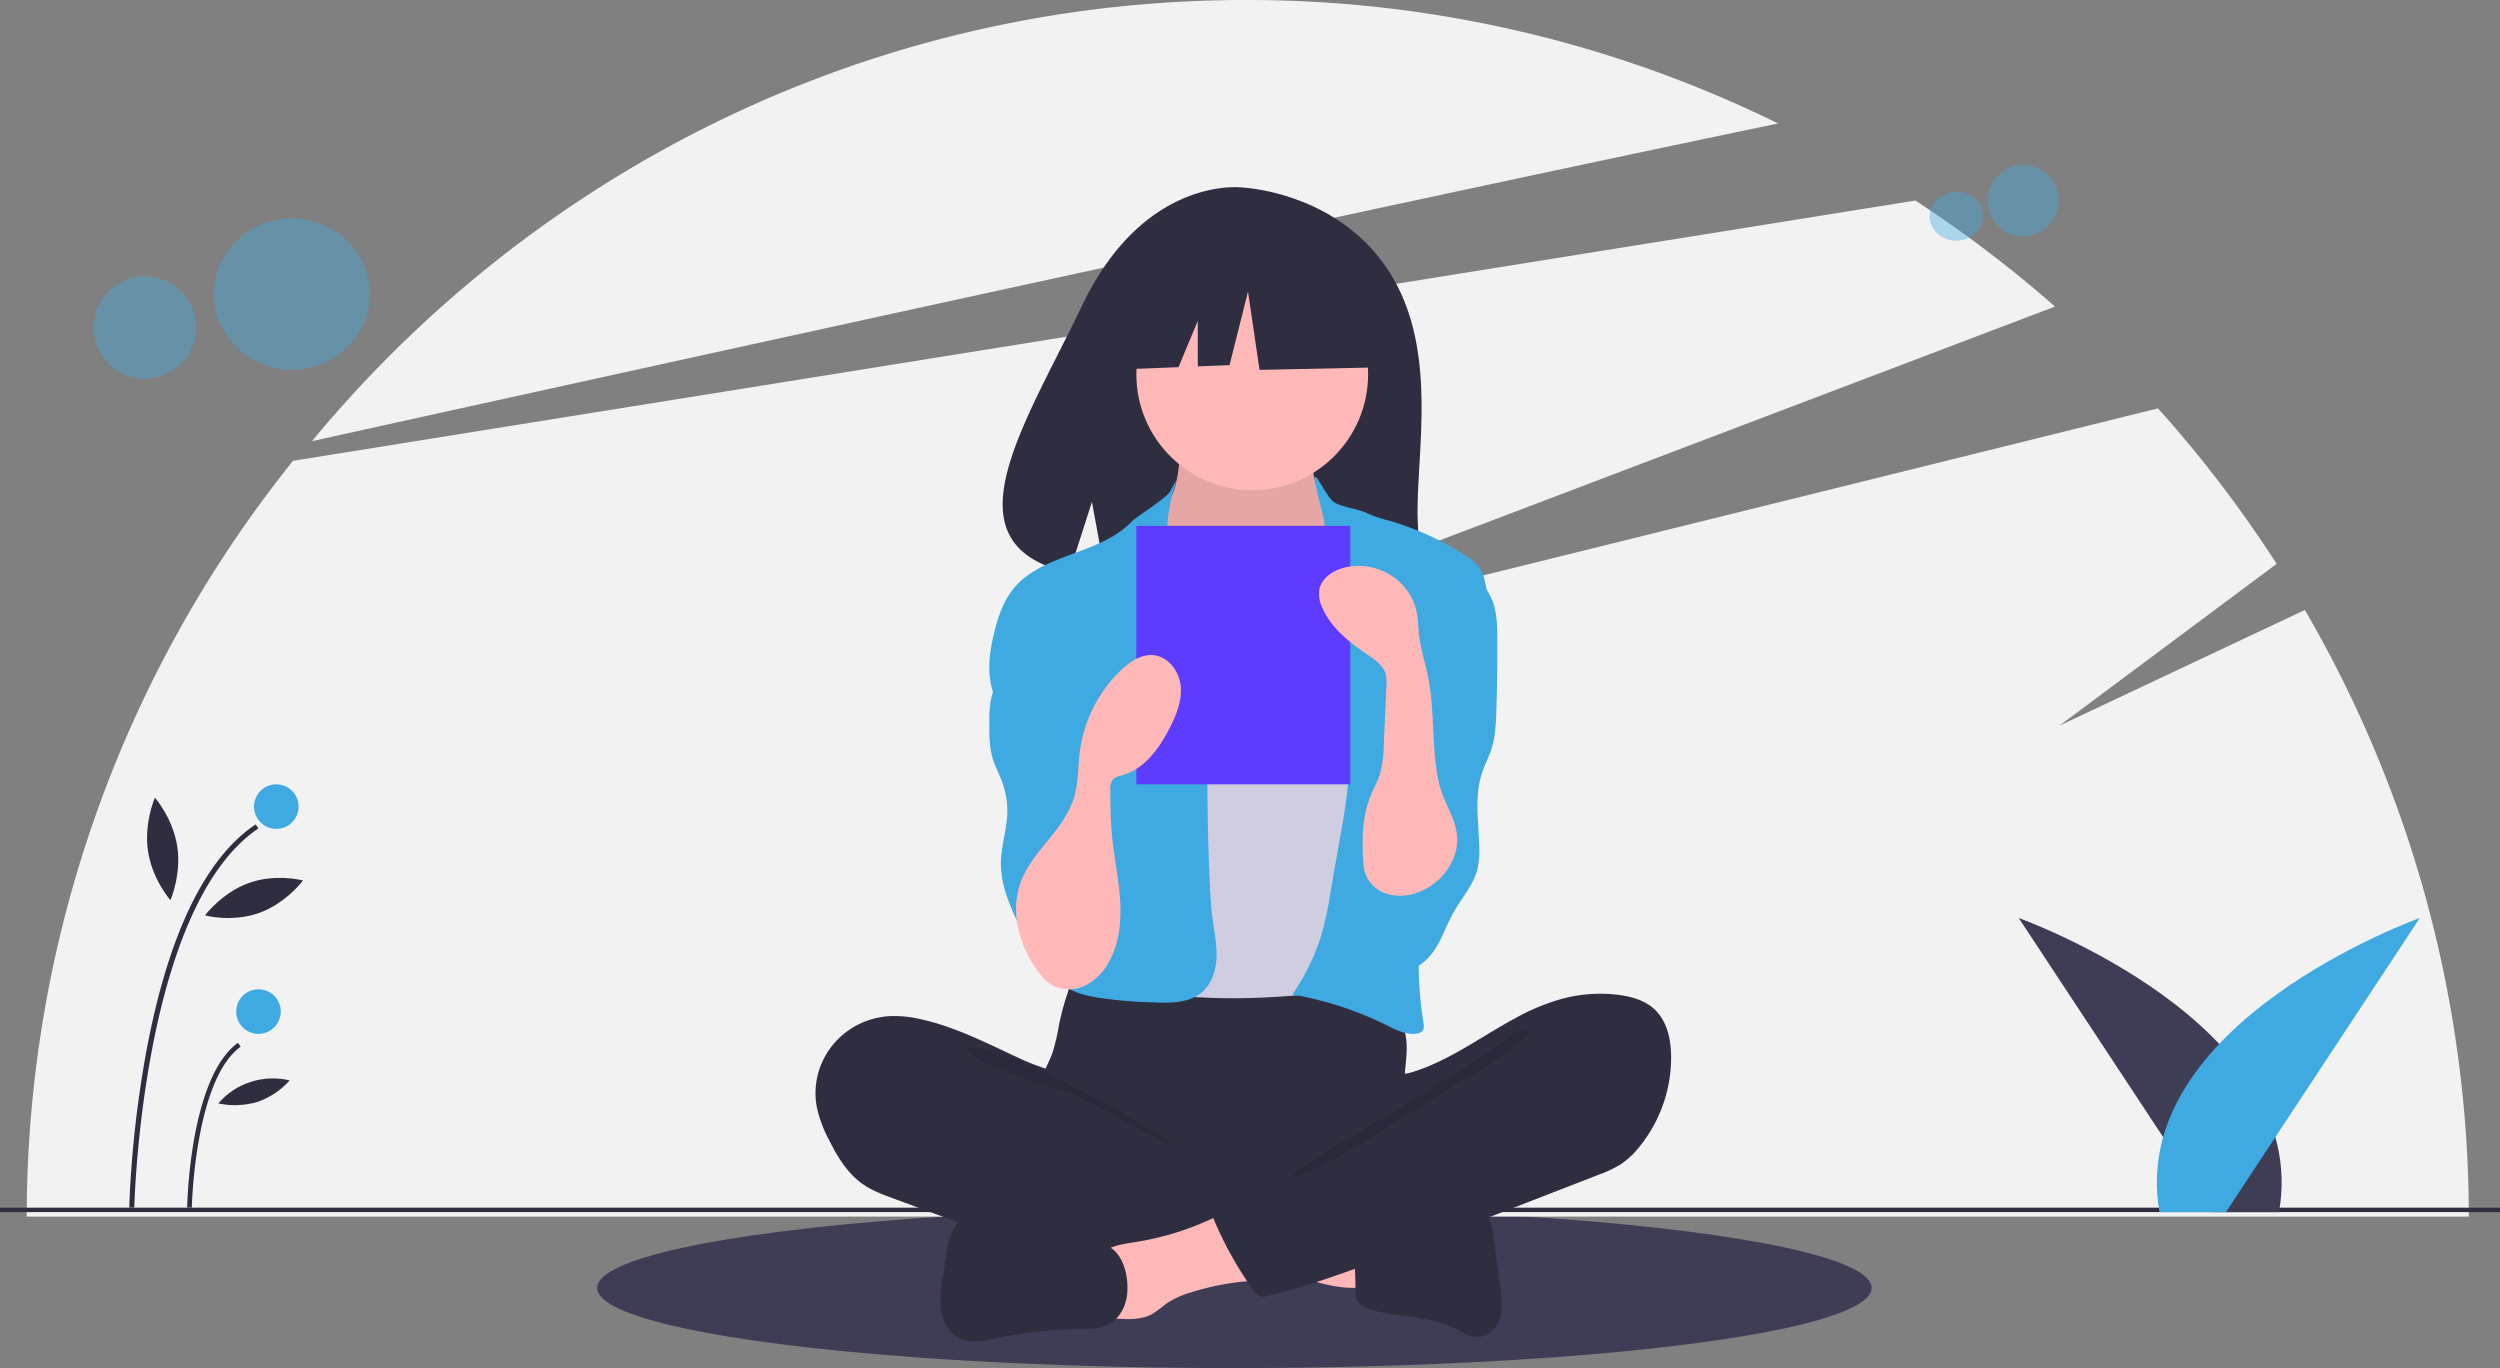 <svg width="561" height="307" xmlns="http://www.w3.org/2000/svg"><rect width="100%" height="100%" fill="#808080" stroke="none"/><g id="Page-1" stroke="none" stroke-width="1" fill="none" fill-rule="evenodd"><g id="undraw_reading_0re1" fill-rule="nonzero"><ellipse id="Oval" fill="#3F3D56" cx="277" cy="289" rx="143" ry="18"/><path d="M517.209 136.877l-55.09 25.97 48.757-36.314a274.156 274.156 0 00-26.622-34.892L245.337 150.79l215.81-81.998A274.983 274.983 0 00429.808 45L65.754 103.407C27.101 151.551 6.03 211.355 6 273h548a270.784 270.784 0 00-36.791-136.123zM399 27.708A269.789 269.789 0 00279.562 0C195.329 0 120.02 38.503 70 99c85.655-18.92 234.787-51.67 329-71.292z" id="Path" fill="#F2F2F2"/><circle id="Oval" fill="#3FAAE1" opacity=".4" cx="454" cy="45" r="8"/><ellipse id="Oval" fill="#3FAAE1" opacity=".4" cx="439" cy="48.5" rx="6" ry="5.5"/><ellipse id="Oval" fill="#3FAAE1" opacity=".4" cx="65.5" cy="66" rx="17.5" ry="17"/><circle id="Oval" fill="#3FAAE1" opacity=".4" cx="32.5" cy="73.5" r="11.5"/><path id="Rectangle" fill="#2F2E41" d="M0 271h561v1H0z"/><path d="M496.506 272L453 206s65.886 23.492 58.409 66h-14.903z" id="Path" fill="#3F3D56"/><path d="M499.494 272L543 206s-65.886 23.492-58.409 66h14.903z" id="Path" fill="#3FAAE1"/><path d="M312.468 62.183c-11.336-19.215-33.762-20.11-33.762-20.11s-21.852-2.804-35.87 26.46c-13.067 27.277-31.1 53.613-2.904 59.998l5.093-15.903 3.154 17.087c4.015.29 8.042.359 12.064.207 30.196-.978 58.953.286 58.027-10.585-1.23-14.45 5.104-38.666-5.802-57.154zM237.62 230.06a44.37 44.37 0 01-1.457 6.223c-.716 1.994-1.82 3.838-2.474 5.852-2.085 6.422.805 13.581 5.421 18.538a30.57 30.57 0 0014.879 8.758c4.164 1.038 8.494 1.187 12.786 1.332 11.884.399 24.073.756 35.334-3.03a61.654 61.654 0 0010.266-4.622 7.676 7.676 0 002.663-2.08c.86-1.211.97-2.783.962-4.264-.026-4.994-1.047-9.963-.804-14.95.134-2.764.656-5.525.399-8.279-.728-6.41-5.44-11.675-11.774-13.155-3.195-.68-6.508-.31-9.76 0-8.442.805-16.92 1.18-25.4 1.127-8.665-.055-17.277-1.366-25.899-1.503-2.55-.04-2.498.738-3.31 3.184a59.17 59.17 0 00-1.831 6.869z" id="Path" fill="#2F2E41"/><path d="M264.299 106.411c-.414 2.186-.862 4.452-2.165 6.249-1.5 2.067-3.944 3.248-5.556 5.226-2.428 2.977-2.567 7.167-2.577 11.021-.01 3.55.062 7.338 2.026 10.285 1.274 1.913 3.214 3.254 5.11 4.542 7.365 5.004 15.324 10.098 24.204 10.263 3.68.068 7.624-.89 10.045-3.684a15.24 15.24 0 002.432-4.375 58.488 58.488 0 004.08-17.684c.201-2.858.182-5.799-.777-8.496-1.08-3.032-3.26-5.527-4.702-8.402a18.84 18.84 0 01-1.786-11.069c.072-.266.05-.55-.063-.802a1.154 1.154 0 00-.955-.39l-17.608-1.278a38.019 38.019 0 01-4.888-.564c-.95-.194-3.457-1.554-4.362-1.192-1.675.669-2.115 8.537-2.458 10.35z" id="Path" fill="#FFB8B8"/><path d="M264.299 106.411c-.414 2.186-.862 4.452-2.165 6.249-1.5 2.067-3.944 3.248-5.556 5.226-2.428 2.977-2.567 7.167-2.577 11.021-.01 3.55.062 7.338 2.026 10.285 1.274 1.913 3.214 3.254 5.11 4.542 7.365 5.004 15.324 10.098 24.204 10.263 3.68.068 7.624-.89 10.045-3.684a15.24 15.24 0 002.432-4.375 58.488 58.488 0 004.08-17.684c.201-2.858.182-5.799-.777-8.496-1.08-3.032-3.26-5.527-4.702-8.402a18.84 18.84 0 01-1.786-11.069c.072-.266.05-.55-.063-.802a1.154 1.154 0 00-.955-.39l-17.608-1.278a38.019 38.019 0 01-4.888-.564c-.95-.194-3.457-1.554-4.362-1.192-1.675.669-2.115 8.537-2.458 10.35z" id="Path" fill="#000" opacity=".1"/><circle id="Oval" fill="#FFB8B8" cx="281" cy="84" r="26"/><path d="M267.334 140.18c1.346 1.402 2.773 2.79 4.537 3.612a14.303 14.303 0 005.668 1.075c4.656.13 9.704-.72 12.943-4.054 4.175-4.3 4.038-11.234 7.31-16.25a3.625 3.625 0 011.055-1.148 3.429 3.429 0 011.794-.411c4.133-.039 7.734 2.632 10.984 5.178 1.455 1.14 2.947 2.321 3.866 3.923a13.264 13.264 0 011.303 3.978c1.613 7.843 2.135 15.862 2.653 23.85.287 4.413.573 8.83.552 13.252-.07 14.568-3.469 28.893-6.849 43.067-.435 1.826-1.031 3.867-2.698 4.742a6.674 6.674 0 01-2.355.573c-9.68 1.132-19.38 2.266-29.126 2.416-3.803.058-7.604-.033-11.404-.275a6.164 6.164 0 01-1.921-.334 5.412 5.412 0 01-2.095-1.772c-5.271-6.618-5.583-15.768-5.549-24.217a971.849 971.849 0 012.222-61.921c.116-1.702.141-3.77-1.09-5.109 2.217 3.536 5.3 6.806 8.2 9.825z" id="Path" fill="#D0CDE1"/><path d="M262.537 110.314c-.887 1.583-7.427 5.514-8.69 6.826-7.053 7.331-19.928 7.056-26.38 14.908-2.27 2.762-3.45 6.233-4.316 9.684-1.227 4.88-1.882 10.204.173 14.806 1.977 4.428 6.14 7.49 8.966 11.445 3.103 4.343 4.498 9.616 5.835 14.762.987 3.8 1.982 7.694 1.598 11.598-.437 4.44-2.616 8.504-3.902 12.78-1.287 4.275-1.509 9.367 1.466 12.727 2.185 2.469 5.612 3.448 8.888 3.998 4.196.622 8.427.985 12.67 1.088 3.744.163 7.872.194 10.751-2.173 2.272-1.867 3.259-4.898 3.387-7.811.128-2.914-.487-5.801-.872-8.693-.4-2.997-.553-6.02-.681-9.04a554.753 554.753 0 01-.236-40.683c.087-2.824.193-5.682-.418-8.442-.803-3.63-2.793-6.874-4.453-10.21-3.296-6.62-4.854-13.05-4.345-20.408.503-7.262 3.716-12.795.56-7.162zm36.423 2.053c1.334 1.362 5.866 1.812 7.563 2.69a26.602 26.602 0 004.971 1.71 64.718 64.718 0 0117.465 7.97c1.12.65 2.11 1.5 2.92 2.508.95 1.312 1.294 2.95 1.616 4.535.83 4.091 1.665 8.232 1.479 12.402-.199 4.426-1.54 8.712-2.87 12.94l-4.97 15.8c-3.711 11.793-7.445 23.703-8.49 36.016a84.232 84.232 0 00.766 20.455c.109.68.2 1.46-.251 1.981a1.968 1.968 0 01-1.217.557c-2.4.373-4.721-.843-6.895-1.92A76.663 76.663 0 00290 223.166a48.527 48.527 0 006.537-13.398 80.676 80.676 0 001.975-9.214l2.313-13.296c.94-4.86 1.603-9.77 1.983-14.704.175-1.852.067-3.72-.322-5.539a26.785 26.785 0 00-2.112-4.995c-3.81-7.88-5.599-16.875-4.1-25.491.657-3.77 1.932-7.547 1.4-11.337-.51-3.644.02-6.476-.92-10.082-3.861-14.808-.303-5.306 2.207-2.742z" id="Path" fill="#3FAAE1"/><path d="M228.013 145.715c-1.703 3.651-4.551 6.762-5.52 10.69a24.1 24.1 0 00-.482 5.586c-.023 2.827-.038 5.71.803 8.4.54 1.733 1.42 3.33 2.055 5.028a18.772 18.772 0 011.156 7.447c-.171 3.518-1.328 6.932-1.419 10.452-.142 5.536 2.337 10.74 4.756 15.682 1.232-3.152 3.748-5.582 6.876-6.64a10.852 10.852 0 019.346 1.154c.638-.609.706-1.608.731-2.505.18-6.423.352-12.845.518-19.268.262-9.933.51-20-1.701-29.67-.999-4.367-2.553-8.716-5.402-12.103-1.5-1.783-6.593-6.48-9.055-4.482-1.108.898-.849 3.343-1.024 4.582a19.92 19.92 0 01-1.638 5.647zm107.065-10.458c.846 2.568.897 5.311.914 8.008.034 5.5-.04 11.001-.225 16.5-.094 2.816-.223 5.67-1.1 8.355-.577 1.77-1.468 3.43-2.065 5.195-1.787 5.287-.81 11.022-.657 16.588a18.386 18.386 0 01-.469 5.366c-.943 3.45-3.479 6.238-5.248 9.364-1.681 2.97-2.695 6.298-4.702 9.067-2.008 2.77-5.482 4.965-8.85 4.115-2.552-.645-4.366-2.846-5.62-5.106a24.49 24.49 0 01-2.656-16.245c1.259-6.755 5.33-12.747 6.798-19.462 2.016-9.22-1.048-18.736-.957-28.163a13.292 13.292 0 01.609-4.366c.77-2.153 2.424-3.873 3.952-5.6a70.923 70.923 0 005.311-6.794c1.094-1.59 2.58-5.68 4.519-6.02 4.33-.759 9.372 5.938 10.446 9.198z" id="Path" fill="#3FAAE1"/><path d="M206.798 228.752c-2.315-.57-4.7-.818-7.087-.737-5.07.274-9.777 2.67-12.919 6.575-3.142 3.906-4.418 8.946-3.502 13.836a28.693 28.693 0 002.808 7.511c1.88 3.734 4.134 7.46 7.613 9.852 2.035 1.4 4.391 2.272 6.719 3.13l18.324 6.758c2.696.994 5.392 1.988 8.115 2.91a161.721 161.721 0 0042.382 8.248c4.4.257 8.867.328 13.16-.653 1.018-.232 2.105-.58 2.694-1.425a4.45 4.45 0 00.602-1.947l1.128-7.727c.159-1.088.312-2.234-.096-3.258-.516-1.298-1.811-2.115-3.046-2.81-12.047-6.773-26.113-10.51-36.254-19.806-2.387-2.189-4.384-5.658-7.285-7.144-3.289-1.686-7.162-2.648-10.562-4.202-7.432-3.396-14.74-7.298-22.794-9.11z" id="Path" fill="#2F2E41"/><path d="M225.08 236.75c6.378 1.956 33.305 15.513 37.92 20.247-.619.218-21.609-11.3-22.239-11.485-5.725-1.683-11.482-3.376-16.919-5.839-1.093-.495-7.105-2.823-6.833-4.175.307-1.524 6.939.904 8.07 1.251z" id="Path" fill="#000" opacity=".1"/><path d="M304.586 288.988a1.68 1.68 0 001.067-.288c.27-.32.39-.726.333-1.128l-.031-10.262c-3.213-1.406-6.806-1.856-10.332-2.29L279.168 273c.378.046-2.573 6.511-2.12 7.374.797 1.521 6.891 2.87 8.611 3.588 5.98 2.496 12.193 5.241 18.927 5.026z" id="Path" fill="#FFB8B8"/><path d="M254.852 278.709c-3.019.475-6.387.896-8.342 3.22-2.479 2.946-1.424 7.34-.241 10.99a4.714 4.714 0 001.028 2c.807.788 2.044.903 3.175.974 2.753.172 5.682.307 8.087-1.028a35.422 35.422 0 003.142-2.31 20.248 20.248 0 015.775-2.611 58.97 58.97 0 0111.595-2.364c1.55-.07 3.086-.337 4.567-.796 1.451-.54 2.795-1.613 3.217-3.089.557-1.95-.59-3.939-1.689-5.65-1.37-2.13-2.82-4.374-4.862-5.943-2.978-2.288-4.452-.531-7.452.933a63.731 63.731 0 01-18 5.674z" id="Path" fill="#FFB8B8"/><path d="M247.63 279.227l-19.23-5.81c-2.339-.706-4.717-1.419-7.156-1.417-2.439.002-4.99.82-6.572 2.717-1.491 1.789-1.918 4.234-2.29 6.553l-.795 4.961c-.404 2.522-.809 5.091-.445 7.62.363 2.527 1.626 5.052 3.82 6.276 2.661 1.484 5.922.76 8.892.138a94.793 94.793 0 0118.224-1.997c2.301-.028 4.716.001 6.75-1.1 2.417-1.31 3.864-4.08 4.112-6.865.379-4.239-1.003-9.774-5.31-11.076zm64.324-4.259c2.433-.45 4.58-1.908 6.911-2.768 3.282-1.211 6.837-1.211 10.314-1.198 1.276.005 2.635.036 3.698.781 1.53 1.075 1.923 3.226 2.184 5.145l1.57 11.584c.296 2.179.59 4.416.13 6.562-.462 2.147-1.85 4.216-3.87 4.77-2.454.672-4.86-.98-7.177-2.066-5.791-2.713-12.523-2.02-18.562-4.048-1.12-.376-2.32-.951-2.778-2.094a5.008 5.008 0 01-.216-2.001c.103-3.724-.641-8.808.422-12.366.956-3.2 4.659-2.301 7.374-2.301z" id="Path" fill="#2F2E41"/><path d="M351.102 223.974a33.464 33.464 0 0111.609-.78c3.103.336 6.3 1.186 8.567 3.3 2.758 2.574 3.644 6.554 3.718 10.294.121 7.45-2.389 14.71-7.102 20.54a18.804 18.804 0 01-4.06 3.846 26.91 26.91 0 01-5.282 2.506l-41.004 15.92c-10.787 4.188-21.612 8.388-32.864 11.15a2.599 2.599 0 01-1.987.099 2.546 2.546 0 01-1.46-1.33 83.227 83.227 0 01-8.986-16.182 1.077 1.077 0 01-.21-.984c.098-.343.358-.617.7-.735l29.002-16.403c2.077-1.175 4.178-2.366 5.903-4.003a14.434 14.434 0 003.03-4.153c.601-1.236.658-4.153 1.425-5.067.752-.894 3.324-.966 4.512-1.317a41.346 41.346 0 004.912-1.828c6.487-2.857 12.264-7.008 18.484-10.353a47.85 47.85 0 0111.093-4.52z" id="Path" fill="#2F2E41"/><path d="M336.628 234.135c-4.99 3.695-11.453 7.091-16.4 10.883-1.688 1.295-29.83 16.89-30.228 18.96 4.615.767 34.012-19.503 38.218-21.526 4.206-2.022 7.934-4.874 11.629-7.706.941-.721 4.931-2.89 2.228-3.697-1.522-.454-4.323 2.348-5.447 3.086z" id="Path" fill="#000" opacity=".1"/><path id="Path" fill="#2F2E41" d="M306.965 61.71L285.228 50l-30.017 4.79L249 83l15.46-.612 4.319-10.364v10.194l7.133-.283 4.14-16.5L282.64 83l25.36-.532z"/><path id="Rectangle" fill="#5D3CFF" d="M255 118h48v58h-48z"/><path d="M232.392 217.227c1.093 1.61 2.375 3.185 4.131 4.053a8.183 8.183 0 007.102-.188 12.414 12.414 0 005.126-5.066c2.405-4.189 2.903-9.2 2.603-14.004-.3-4.804-1.34-9.535-1.8-14.326-.335-3.484-.363-6.988-.39-10.486a3.447 3.447 0 01.447-2.12c.533-.718 1.509-.916 2.373-1.17 4.855-1.421 8.077-5.908 10.388-10.352 1.542-2.967 2.884-6.21 2.586-9.532-.297-3.321-2.718-6.668-6.083-7.006-2.773-.28-5.334 1.457-7.335 3.372a30.862 30.862 0 00-9.21 18.147c-.439 3.378-.313 6.847-1.245 10.125-1.989 7-8.213 11.292-11.314 17.591-3.418 6.941-1.532 14.821 2.62 20.962zm93.623-24.287c-1.482 3.36-4.295 5.994-7.799 7.303a11.033 11.033 0 01-6.78.405c-2.257-.61-4.093-2.211-4.966-4.33a11.396 11.396 0 01-.56-3.252c-.322-4.836-.197-9.82 1.605-14.338.696-1.742 1.633-3.395 2.182-5.186.539-2.069.815-4.194.82-6.329l.593-13.197a8.377 8.377 0 00-.2-2.861c-.592-1.91-2.423-3.15-4.103-4.29-4.057-2.75-8.066-5.959-10.032-10.378a7.116 7.116 0 01-.694-4.299c.555-2.62 3.268-4.317 5.95-4.889a13.592 13.592 0 0110.266 1.907c3.012 1.973 5.067 5.06 5.688 8.546.265 1.49.262 3.01.417 4.514.33 3.19 1.368 6.266 2.018 9.41 1.602 7.742.772 15.745 2.355 23.486 1.324 6.472 6.316 10.696 3.24 17.778z" id="Path" fill="#FFB8B8"/><path d="M30.137 271L29 270.979a242.518 242.518 0 014.038-36.118c4.918-25.543 13.097-42.32 24.309-49.861l.653.892C31.81 203.509 30.15 270.327 30.137 271zm12.907 0L42 270.979c.022-1.19.675-29.229 11.4-36.979l.6.88c-10.293 7.437-10.951 35.834-10.956 36.12z" id="Path" fill="#2F2E41"/><circle id="Oval" fill="#3FAAE1" cx="62" cy="181" r="5"/><circle id="Oval" fill="#3FAAE1" cx="58" cy="227" r="5"/><path d="M39.78 189.968C40.74 196.32 38.239 202 38.239 202s-4.059-4.617-5.019-10.968S34.762 179 34.762 179s4.059 4.617 5.019 10.968zm18.335 14.906c-6.075 2.164-12.115.543-12.115.543s3.81-5.128 9.885-7.291c6.075-2.164 12.115-.543 12.115-.543s-3.81 5.128-9.885 7.291zm-.305 42.386c-2.852.845-5.89.969-8.81.358 3.787-4.552 10.051-6.58 16-5.182-1.908 2.175-4.387 3.838-7.19 4.823z" id="Path" fill="#2F2E41"/></g></g></svg>